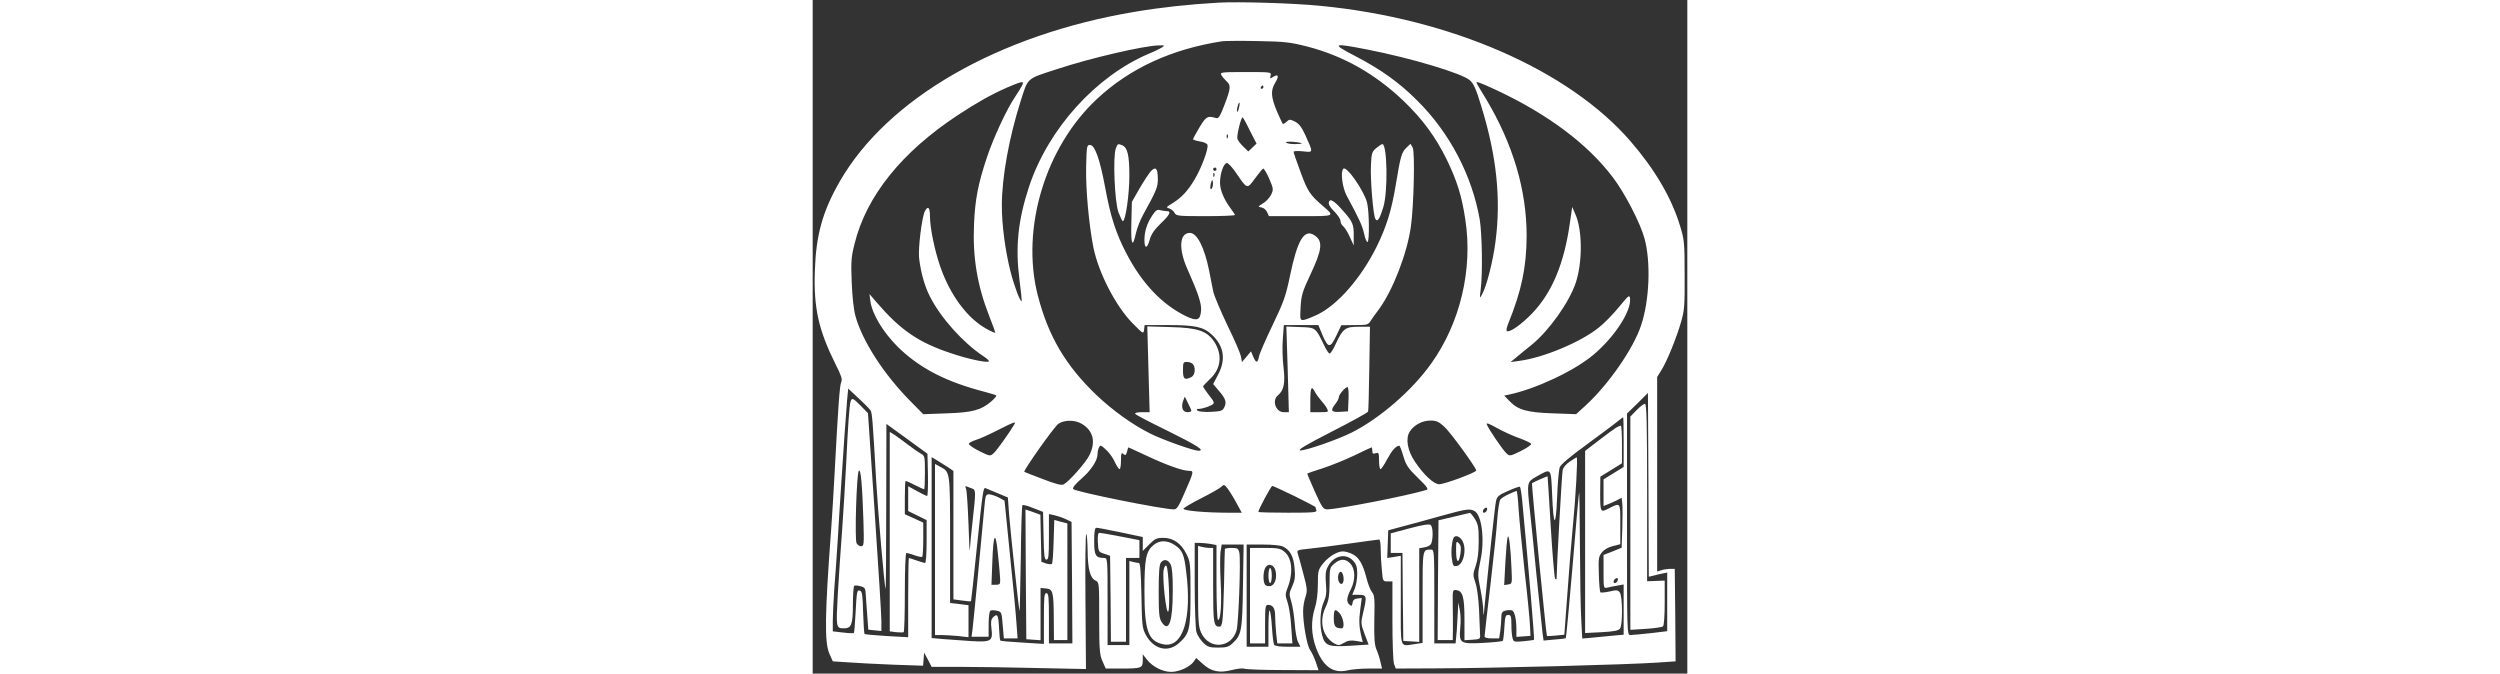 <?xml version="1.0" standalone="no"?>
<!DOCTYPE svg PUBLIC "-//W3C//DTD SVG 20010904//EN"
 "http://www.w3.org/TR/2001/REC-SVG-20010904/DTD/svg10.dtd">
<svg version="1.0" xmlns="http://www.w3.org/2000/svg"
 width="193" height="52" viewBox="0 0 522 402"
 preserveAspectRatio="xMidYMid meet">

<rect x="0" y="0" width="522" height="402" fill="#333333" stroke="none"/>

<g transform="translate(0,402) scale(0.1,-0.1)"
fill="#fff" stroke="none">
<path d="M2420 4004 c-174 -10 -334 -27 -495 -54 -815 -136 -1479 -517 -1764
-1014 -102 -178 -141 -319 -148 -531 -8 -222 22 -354 123 -558 35 -68 42 -92
35 -106 -10 -17 -19 -148 -41 -561 -5 -91 -13 -230 -19 -310 -39 -524 -41
-684 -11 -752 l20 -45 92 -6 c51 -4 173 -10 270 -14 l177 -6 3 39 3 39 23 -42
22 -43 174 0 c95 0 302 -3 460 -7 l287 -6 -3 405 c-2 224 0 404 5 401 4 -2 7
-48 8 -101 1 -109 15 -162 47 -177 22 -10 22 -14 22 -225 0 -191 3 -220 20
-257 l19 -43 95 0 c119 0 126 3 126 49 l0 36 26 -33 c34 -42 93 -72 144 -72
47 0 112 30 134 61 l15 22 40 -36 c50 -45 97 -55 172 -36 31 8 65 12 75 8 11
-4 114 -8 231 -8 l212 -1 -16 48 c-9 26 -24 58 -34 72 -19 25 -43 161 -42 235
0 22 6 59 14 82 12 38 11 51 -13 140 -14 54 -29 108 -33 119 -6 21 -3 22 67
29 40 4 149 18 241 31 93 13 173 24 178 24 5 0 9 -26 9 -57 0 -32 3 -88 7
-125 6 -67 6 -68 34 -68 l29 0 0 -234 c0 -129 4 -246 10 -260 l10 -26 232 1
c344 1 1151 22 1336 35 l102 7 -2 276 -3 276 -30 0 c-16 -1 -40 -4 -52 -9
l-23 -7 0 581 0 580 25 40 c33 53 89 189 117 286 21 71 23 99 22 284 0 194 -2
210 -28 294 -51 167 -151 337 -296 504 -369 425 -1073 732 -1849 807 -157 16
-490 26 -611 19z m533 -262 c214 -56 401 -161 571 -322 115 -110 194 -217 261
-354 60 -124 89 -215 110 -356 46 -295 -30 -617 -203 -859 -113 -160 -306
-327 -474 -412 -85 -43 -279 -110 -308 -107 -18 2 32 32 188 112 118 60 216
114 217 120 2 6 5 122 7 259 l4 247 -68 0 c-79 0 -94 -11 -136 -102 -14 -32
-31 -58 -37 -58 -5 0 -20 22 -32 48 -52 108 -50 107 -143 110 l-83 3 8 -256 7
-255 -31 0 c-47 0 -72 70 -34 101 36 30 44 74 33 167 -6 48 -8 124 -4 170 l6
82 103 0 103 0 23 -56 c35 -83 48 -84 84 -8 l30 63 80 1 c76 0 81 1 97 28 10
15 31 45 48 67 82 112 167 330 190 491 18 129 25 446 11 473 l-13 23 -24 -23
c-29 -27 -36 -52 -64 -222 -25 -153 -56 -251 -114 -369 -93 -187 -229 -343
-350 -404 -38 -18 -78 -34 -89 -34 -18 0 -19 5 -15 78 4 69 11 92 56 188 74
156 79 206 26 240 -60 40 -101 -28 -145 -241 -26 -125 -38 -157 -104 -295 -41
-85 -78 -170 -81 -187 -8 -41 -18 -42 -35 -1 l-13 31 -27 -32 -27 -32 -6 34
c-4 19 -40 103 -81 186 -40 84 -79 175 -85 204 -6 29 -17 84 -24 122 -28 139
-72 225 -115 225 -62 0 -69 -94 -15 -215 66 -148 85 -207 82 -248 -4 -59 -24
-66 -92 -33 -142 70 -261 195 -354 374 -64 123 -95 222 -127 396 -31 166 -61
251 -90 251 -19 0 -20 -8 -23 -130 -3 -134 17 -351 44 -485 32 -152 133 -347
233 -449 64 -65 65 -65 69 -38 l3 27 143 0 c159 0 210 -11 259 -58 72 -68 84
-147 37 -237 l-30 -57 34 -40 c41 -47 48 -69 32 -100 -10 -20 -20 -23 -80 -26
-39 -2 -74 2 -80 8 -7 7 -4 10 11 10 11 0 37 7 57 15 40 17 40 18 -6 76 -15
20 -28 40 -28 43 0 3 18 22 39 42 68 61 78 146 28 224 -44 65 -98 84 -261 88
l-139 4 7 -256 7 -256 -46 0 c-29 0 -44 -4 -40 -10 4 -6 88 -50 189 -99 180
-89 231 -121 188 -121 -29 0 -215 66 -286 102 -107 53 -225 138 -322 230 -185
177 -288 352 -351 597 -101 398 45 882 353 1170 197 184 448 299 749 345 17 2
111 3 210 1 162 -3 192 -6 298 -33z m-868 -5 c-11 -7 -45 -24 -75 -36 -319
-134 -604 -449 -719 -796 -66 -201 -82 -360 -57 -554 9 -68 15 -126 13 -128
-8 -7 -45 92 -66 175 -31 121 -53 283 -52 397 0 167 43 404 112 621 46 143 31
131 219 192 200 66 516 139 605 141 36 1 38 0 20 -12z m1222 -12 c266 -52 569
-143 615 -184 23 -20 38 -54 68 -154 92 -297 119 -554 85 -810 -15 -118 -54
-269 -81 -316 -14 -25 -14 -23 -7 34 12 91 8 330 -6 415 -46 263 -179 517
-372 709 -109 109 -218 187 -372 267 -143 74 -135 79 70 39z m-2058 -217 c-7
-13 -24 -41 -39 -63 -51 -74 -131 -247 -170 -364 -53 -158 -71 -254 -77 -398
-9 -197 19 -367 91 -550 20 -51 36 -95 36 -98 0 -4 -23 6 -52 22 -115 63 -219
203 -278 376 -34 100 -60 229 -60 298 0 51 -12 63 -30 29 -18 -34 -41 -220
-35 -279 10 -86 33 -169 65 -231 65 -128 197 -275 319 -356 24 -15 38 -30 31
-32 -19 -7 -127 17 -225 50 -193 64 -301 138 -443 303 l-43 50 5 -40 c10 -77
73 -183 160 -271 120 -120 270 -202 477 -260 52 -14 101 -28 109 -31 11 -3 5
-13 -23 -38 -61 -53 -114 -67 -269 -72 l-138 -5 -77 78 c-159 161 -287 359
-328 509 -10 36 -19 117 -22 200 -5 123 -3 152 17 230 70 284 281 547 615 767
115 76 199 123 294 165 93 40 106 42 90 11z m2834 -27 c305 -143 543 -321 693
-520 72 -95 164 -273 189 -366 38 -141 29 -369 -21 -517 -45 -138 -196 -355
-332 -479 l-56 -51 -135 5 c-156 5 -211 20 -261 72 l-33 34 29 6 c160 34 391
142 504 238 125 105 227 261 218 336 -3 23 -8 19 -64 -49 -33 -41 -87 -97
-120 -123 -107 -88 -335 -183 -479 -201 l-50 -7 34 28 c18 15 60 50 93 76 104
85 223 253 262 369 41 122 40 316 -2 409 l-19 44 -13 -90 c-34 -245 -106 -419
-224 -543 -66 -69 -140 -121 -154 -107 -3 3 0 20 7 38 83 205 111 342 112 530
0 273 -81 546 -242 816 -29 47 -54 89 -56 94 -8 15 17 6 120 -42z m-1815
-1633 c19 -19 15 -66 -7 -78 -41 -21 -51 -13 -51 40 0 46 2 50 23 50 13 0 28
-5 35 -12z m766 -218 c13 -14 29 -35 35 -47 11 -23 11 -23 -44 -23 l-55 0 0
68 c0 79 7 93 27 54 8 -15 25 -38 37 -52z m164 8 l-3 -73 -47 -3 c-54 -3 -60
7 -28 48 11 14 20 31 20 39 0 16 39 61 52 61 5 0 8 -33 6 -72z m-2853 -67 c10
-16 13 -55 34 -421 11 -191 49 -627 56 -645 2 -5 4 214 4 488 l1 497 123 -89
122 -89 3 -126 c1 -69 -1 -126 -5 -126 -4 0 -32 13 -60 29 l-53 29 0 -74 0
-74 55 -27 55 -27 0 -128 c0 -70 -4 -128 -9 -128 -5 0 -28 7 -51 15 -23 8 -44
15 -46 15 -2 0 -4 -106 -4 -236 l0 -237 -127 7 c-70 4 -130 10 -133 12 -3 3
-7 61 -9 129 -2 96 -6 125 -17 129 -20 8 -21 -1 -28 -133 -3 -63 -8 -116 -10
-119 -3 -2 -32 -1 -65 3 l-61 7 0 62 c0 34 4 120 9 192 6 71 15 206 21 299 5
94 15 237 20 320 6 82 15 217 20 300 6 82 13 178 16 213 l6 63 61 -57 c34 -31
66 -64 72 -73z m4671 -987 c15 4 39 10 55 13 l29 6 0 -175 0 -175 -100 -12
c-56 -6 -110 -11 -120 -11 -20 0 -20 11 -20 661 l0 661 63 61 62 62 3 -549 2
-548 26 6z m-2756 984 c0 -4 -11 -8 -24 -8 -28 0 -39 30 -25 68 l10 25 19 -39
c11 -21 20 -42 20 -46z m2580 -187 l0 -148 -60 -37 -60 -37 0 -79 0 -80 25 10
c14 5 38 16 54 24 l29 15 4 -35 c2 -20 2 -87 0 -149 l-4 -114 -54 -22 -54 -21
0 -100 c0 -99 0 -100 23 -95 12 3 39 9 60 12 l37 7 0 -150 0 -150 -67 -6 c-38
-4 -93 -9 -124 -12 l-56 -5 -6 113 c-4 62 -7 262 -8 443 -1 182 -3 323 -5 315
-2 -8 -20 -206 -39 -440 -20 -234 -38 -426 -40 -428 -2 -3 -33 -7 -69 -9 l-64
-6 -6 44 c-3 24 -19 179 -36 344 -16 165 -34 341 -40 392 -18 163 -17 167 37
197 93 53 89 57 96 -103 8 -199 22 -208 30 -19 3 84 10 165 16 180 6 16 64 65
158 133 81 60 164 121 183 137 19 15 36 28 37 28 2 0 3 -67 3 -149z m-3233
109 c69 -42 84 -109 43 -190 -23 -44 -120 -154 -152 -171 -12 -7 -48 2 -125
32 -59 22 -109 42 -110 43 -7 7 180 272 204 287 36 24 99 24 140 -1z m2161
-15 c37 -33 192 -246 192 -263 0 -12 -189 -82 -221 -82 -32 0 -93 57 -145 135
-45 67 -57 139 -30 180 25 39 75 65 123 65 35 0 50 -7 81 -35z m-2564 13 c-30
-51 -105 -156 -123 -172 -22 -20 -22 -20 -87 12 -36 18 -64 38 -62 44 2 6 22
16 44 23 21 6 80 33 129 58 96 49 110 54 99 35z m3016 -84 c35 -13 66 -28 68
-33 2 -6 -26 -25 -62 -43 -64 -31 -66 -32 -86 -13 -22 20 -106 144 -117 172
-5 12 14 5 62 -22 38 -21 99 -49 135 -61z m-2462 -75 c16 -16 38 -48 47 -70
10 -21 22 -39 27 -39 4 0 8 23 8 51 0 44 2 50 15 39 12 -10 15 -7 21 14 3 14
7 26 9 26 1 0 49 -22 106 -49 119 -56 216 -91 254 -91 32 0 31 -3 -28 -137
-32 -75 -44 -93 -61 -93 -68 0 -583 104 -601 121 -6 7 10 28 48 61 58 50 97
110 97 147 0 25 10 51 20 51 4 0 21 -14 38 -31z m1767 -31 c16 -54 28 -72 87
-130 55 -53 65 -68 51 -72 -110 -34 -530 -116 -593 -116 -22 0 -31 12 -73 106
-26 59 -47 107 -45 108 2 2 41 15 88 30 47 15 132 49 189 76 57 28 105 50 107
50 2 0 4 -9 4 -21 0 -16 4 -19 20 -14 18 6 20 2 20 -44 0 -28 4 -51 9 -51 4 0
23 27 40 60 28 52 52 79 72 80 3 0 14 -28 24 -62z m-2712 -70 l27 -19 0 -383
0 -383 51 -7 c28 -4 52 -6 54 -4 1 2 17 143 34 313 37 355 39 368 54 361 7 -3
39 -16 72 -30 l60 -25 7 -98 c9 -115 59 -577 63 -581 1 -2 4 139 7 312 2 173
6 318 10 321 3 4 32 -4 64 -17 l59 -23 3 -143 c2 -117 5 -142 17 -142 13 0 15
23 15 136 l0 136 33 -7 c17 -4 48 -14 67 -23 l35 -17 3 -363 2 -362 -70 0 -70
0 0 150 c0 127 -2 150 -15 150 -13 0 -15 -23 -15 -151 l0 -152 -127 8 c-71 4
-130 9 -133 12 -3 2 -6 38 -8 79 -4 76 -10 85 -36 59 -11 -12 -14 -28 -9 -65
9 -77 0 -83 -122 -76 -55 4 -130 9 -167 12 l-68 6 0 540 0 540 38 -23 c20 -12
49 -31 65 -41z m1715 -208 l33 -60 -78 0 c-137 0 -274 12 -270 24 2 6 50 34
107 63 57 29 110 59 119 68 15 15 18 14 36 -9 11 -14 35 -52 53 -86z m-1575
84 c21 -8 21 -21 2 -189 -8 -71 -16 -150 -17 -175 -1 -25 -5 43 -8 150 -4 107
-10 203 -15 214 -6 14 -5 17 6 12 8 -3 22 -9 32 -12z m1923 -45 c68 -34 124
-63 124 -64 0 -2 3 -10 6 -19 5 -14 -13 -16 -170 -16 -97 0 -176 2 -176 5 0
14 76 155 83 155 5 0 64 -28 133 -61z m1358 -21 c39 -412 75 -832 71 -836 -2
-2 -30 -6 -63 -9 -56 -5 -59 -4 -65 18 -4 13 -7 50 -7 82 0 49 -3 57 -19 57
-16 0 -19 -9 -23 -74 -2 -41 -6 -77 -10 -81 -3 -3 -57 -9 -118 -12 -137 -7
-143 -3 -135 92 4 33 2 80 -3 105 l-10 45 -1 -46 c-1 -25 -4 -80 -7 -122 l-7
-77 -63 0 -64 0 0 280 c0 269 -1 280 -19 280 -52 0 -51 8 -51 -285 l0 -272
-46 -7 c-93 -12 -84 -40 -84 260 l0 267 -40 -7 -41 -6 3 82 3 83 85 23 c47 12
149 40 227 62 152 42 174 46 203 30 44 -24 62 -173 35 -297 -16 -76 -17 -87
-1 -163 9 -44 17 -102 18 -128 1 -38 2 -40 5 -12 25 265 65 632 71 658 6 29
15 37 72 62 35 16 67 27 71 25 3 -3 9 -37 13 -77z m-210 -63 c-6 -16 -24 -21
-24 -7 0 11 11 22 21 22 5 0 6 -7 3 -15z m-2187 -132 l133 -28 0 -41 0 -42 39
39 c33 34 45 39 83 39 60 0 106 -32 138 -95 24 -48 25 -57 25 -240 0 -213 -6
-237 -70 -294 -66 -58 -151 -36 -198 52 -20 39 -22 58 -25 235 -3 138 -7 192
-15 192 -7 0 -22 3 -34 6 l-23 6 0 -251 0 -251 -65 0 -65 0 0 260 c0 256 0
260 -21 260 -50 0 -59 15 -59 100 0 57 4 80 13 80 6 1 72 -12 144 -27z m536
-69 l37 -7 0 -223 c0 -124 4 -224 9 -224 16 0 23 93 16 227 -4 73 -4 153 -1
178 l7 45 66 0 65 0 -4 -247 c-4 -269 -8 -293 -63 -343 -22 -21 -37 -25 -85
-25 -51 0 -63 4 -89 29 -17 17 -36 46 -41 65 -5 20 -10 147 -10 284 l0 247 28
0 c15 0 44 -3 65 -6z m436 -17 c41 -21 61 -58 67 -127 5 -52 2 -74 -14 -109
-19 -41 -19 -48 -6 -90 8 -25 17 -84 21 -131 3 -47 12 -97 20 -112 l14 -28
-75 0 c-46 0 -78 4 -82 12 -4 6 -10 53 -13 104 -3 51 -9 96 -14 100 -4 4 -7
-43 -7 -104 l0 -112 -65 0 -65 0 0 305 0 305 98 0 c57 0 107 -5 121 -13z
m1995 -202 c-6 -16 -24 -21 -24 -7 0 11 11 22 21 22 5 0 6 -7 3 -15z"/>
<path d="M2439 3572 c5 -9 19 -26 30 -36 28 -25 27 -41 -11 -141 -29 -75 -36
-85 -53 -79 -48 14 -56 10 -96 -55 -21 -36 -39 -68 -39 -72 0 -3 18 -9 40 -13
23 -3 43 -12 46 -20 8 -21 -34 -135 -76 -206 -42 -71 -79 -110 -136 -145 -35
-21 -36 -23 -16 -29 12 -4 27 -16 32 -27 10 -18 23 -19 185 -19 96 0 175 3
175 7 0 3 -11 20 -24 37 -42 56 -66 114 -65 158 1 53 21 112 40 115 8 2 34
-26 58 -62 65 -95 63 -95 110 -31 22 30 44 57 49 60 4 2 21 -24 36 -59 26 -61
27 -65 12 -97 -9 -18 -31 -42 -49 -52 -30 -19 -31 -20 -9 -24 13 -2 28 -14 34
-28 l11 -24 190 0 c211 0 205 -3 127 65 -72 62 -87 85 -128 197 -23 62 -42
117 -42 122 0 5 25 6 55 3 64 -7 64 -11 15 97 -22 48 -38 68 -61 80 -30 15
-34 15 -51 -1 -10 -9 -20 -14 -23 -12 -2 3 -18 37 -35 76 -35 85 -38 123 -9
170 24 39 18 54 -13 34 -19 -12 -20 -11 -15 8 5 21 3 21 -149 21 -145 0 -154
-1 -145 -18z m251 -72 c0 -5 -5 -10 -11 -10 -5 0 -7 5 -4 10 3 6 8 10 11 10 2
0 4 -4 4 -10z m-146 -124 c-3 -15 -8 -25 -11 -23 -2 3 -1 17 3 31 3 15 8 25
11 23 2 -3 1 -17 -3 -31z m65 -135 l40 -78 -25 -24 -24 -23 -30 29 c-16 16
-32 36 -35 46 -6 17 21 129 31 129 2 0 22 -35 43 -79z m-132 -43 c-3 -8 -6 -5
-6 6 -1 11 2 17 5 13 3 -3 4 -12 1 -19z m442 -34 c2 -2 -16 -4 -42 -4 -25 0
-49 4 -52 10 -6 9 83 3 94 -6z m-509 -154 c0 -5 -4 -10 -10 -10 -5 0 -10 5
-10 10 0 6 5 10 10 10 6 0 10 -4 10 -10z m-13 -42 c-3 -8 -6 -5 -6 6 -1 11 2
17 5 13 3 -3 4 -12 1 -19z m-11 -65 c-10 -26 -18 -8 -9 23 5 21 8 24 11 11 2
-10 1 -25 -2 -34z"/>
<path d="M1809 3133 c-18 -48 -7 -318 16 -380 11 -29 22 -53 26 -53 16 0 39
159 39 271 0 124 -11 170 -45 183 -24 9 -25 9 -36 -21z"/>
<path d="M3363 3136 c-25 -21 -28 -32 -31 -98 -5 -85 13 -301 26 -324 12 -22
26 -2 48 71 28 92 23 375 -6 375 -5 0 -21 -11 -37 -24z"/>
<path d="M2018 2998 c-12 -14 -43 -61 -68 -104 l-45 -79 -3 -122 c-4 -133 7
-159 27 -65 7 31 27 82 44 112 77 139 87 163 87 209 0 67 -12 80 -42 49z"/>
<path d="M3167 3013 c-18 -17 -6 -111 19 -159 78 -145 93 -178 105 -228 6 -31
16 -53 21 -50 11 7 10 179 -3 233 -16 69 -123 224 -142 204z"/>
<path d="M3086 2823 c-13 -14 -5 -34 29 -67 19 -20 35 -44 35 -54 0 -11 7 -26
17 -33 9 -8 27 -36 39 -64 l23 -50 0 58 c1 66 -6 84 -61 146 -44 51 -73 73
-82 64z"/>
<path d="M2026 2733 c-31 -47 -46 -94 -46 -145 0 -54 16 -54 31 0 10 35 27 60
66 98 55 52 65 74 36 74 -10 0 -28 3 -40 6 -17 5 -27 -2 -47 -33z"/>
<path d="M226 1623 c-7 -25 -15 -135 -26 -368 -6 -110 -16 -288 -24 -395 -8
-107 -20 -280 -26 -384 -11 -203 -11 -206 37 -206 44 0 53 23 53 140 0 60 4
111 8 114 5 3 22 2 38 -3 26 -7 29 -12 31 -52 2 -24 5 -81 9 -126 l6 -81 39
-4 39 -4 0 61 c0 33 -18 325 -40 649 l-40 590 -42 43 c-47 48 -54 51 -62 26z
m77 -715 c4 -138 3 -148 -14 -148 -10 0 -22 8 -27 18 -12 22 0 412 13 432 12
18 21 -82 28 -302z"/>
<path d="M460 847 l0 -595 38 -5 c20 -2 40 -2 45 0 4 2 7 110 7 239 0 129 4
234 9 234 5 0 27 -6 49 -14 22 -8 43 -12 46 -9 3 4 6 51 6 105 l0 99 -55 25
-55 25 0 100 c0 54 2 99 5 99 3 0 28 -11 55 -25 27 -14 52 -25 55 -25 3 0 5
45 5 100 0 93 -1 100 -22 111 -13 7 -48 31 -78 54 -30 23 -67 50 -82 60 l-28
17 0 -595z"/>
<path d="M4917 1572 l-37 -38 0 -636 0 -637 93 6 c50 3 97 10 102 15 6 5 10
66 10 141 l0 132 -52 -2 -53 -2 0 529 c0 428 -3 530 -13 530 -7 0 -30 -17 -50
-38z"/>
<path d="M4794 1467 c-11 -7 -57 -40 -102 -75 l-82 -63 0 -544 0 -543 98 5
c72 4 100 9 110 21 17 22 16 192 -1 216 -11 15 -19 16 -61 6 -27 -6 -51 -8
-55 -5 -3 4 -8 52 -9 108 -3 92 -2 105 18 130 13 17 38 31 66 38 l44 11 0 120
c0 133 3 130 -72 92 -46 -24 -48 -20 -48 89 l1 102 64 40 65 40 0 112 c0 62
-3 113 -7 113 -5 -1 -17 -6 -29 -13z"/>
<path d="M4518 1265 c-22 -15 -39 -35 -42 -52 -5 -22 -36 -583 -36 -642 0 -9
-3 -11 -9 -5 -4 5 -16 144 -26 309 -10 165 -18 301 -19 302 -2 2 -88 -36 -93
-41 -4 -3 85 -907 89 -911 2 -2 26 -1 54 2 l50 5 18 242 c9 132 24 311 32 396
18 183 31 420 24 420 -3 0 -22 -11 -42 -25z"/>
<path d="M730 740 l0 -510 39 0 c21 0 66 -3 100 -6 l61 -7 0 95 0 96 -55 7
-55 6 0 377 c0 414 1 405 -61 437 l-29 16 0 -511z"/>
<path d="M1026 1008 c-14 -158 -67 -707 -72 -745 l-6 -43 51 0 51 0 0 74 c0
41 5 78 10 81 6 4 23 4 39 0 28 -6 29 -8 35 -86 l7 -79 41 0 41 0 -7 93 c-3
50 -21 235 -39 410 l-32 319 -35 19 c-19 10 -45 18 -57 19 -19 0 -22 -7 -27
-62z m93 -445 c1 -29 -2 -33 -25 -33 l-27 0 5 133 c6 177 20 196 34 47 7 -63
12 -130 13 -147z"/>
<path d="M1272 592 l3 -387 43 -3 42 -3 0 156 0 156 32 -3 c42 -4 46 -19 47
-180 l1 -128 40 0 40 0 0 348 0 348 -39 10 -39 11 -4 -128 c-2 -70 -6 -130
-10 -134 -4 -4 -19 -3 -35 2 l-28 10 -3 140 -3 141 -44 16 -45 15 2 -387z"/>
<path d="M4155 1071 c-22 -10 -45 -24 -51 -32 -6 -8 -14 -59 -18 -114 -3 -55
-22 -233 -41 -395 -19 -162 -35 -301 -35 -307 0 -9 15 -13 44 -13 l43 0 7 46
c3 26 6 62 6 80 0 27 5 35 25 40 14 3 31 4 39 1 15 -6 26 -51 26 -114 l0 -44
42 3 42 3 -3 60 c-1 33 -15 179 -32 325 -16 146 -32 313 -36 373 -3 59 -9 107
-12 107 -3 0 -24 -9 -46 -19z m16 -451 c4 -83 3 -85 -20 -88 l-24 -4 7 134 c4
73 10 142 14 153 7 23 18 -64 23 -195z"/>
<path d="M3825 936 l-90 -21 -3 -358 -2 -357 45 0 45 0 1 63 c0 34 0 102 -1
150 -1 87 -1 88 22 85 38 -5 48 -42 48 -176 l0 -123 48 3 c45 3 47 4 45 33 0
17 -4 82 -6 145 -3 67 -12 135 -22 163 -15 45 -15 51 2 100 12 35 18 82 18
147 0 82 -3 100 -23 133 -13 20 -27 37 -30 36 -4 -1 -47 -11 -97 -23z m49
-138 c33 -47 12 -150 -31 -156 -19 -3 -23 3 -28 42 -7 42 0 109 11 128 10 15
33 8 48 -14z"/>
<path d="M3840 732 c0 -72 16 -82 26 -16 5 36 3 49 -10 62 -15 15 -16 12 -16
-46z"/>
<path d="M3563 867 l-113 -30 0 -59 0 -58 35 0 35 0 2 -262 3 -263 48 -3 47
-3 0 279 0 280 34 6 c23 5 36 13 40 29 10 38 7 94 -6 104 -9 7 -51 0 -125 -20z"/>
<path d="M1702 783 c3 -55 4 -57 38 -68 l35 -12 3 -256 2 -257 45 0 45 0 0
250 0 250 40 0 40 0 0 53 0 53 -112 22 c-62 12 -119 22 -126 22 -9 0 -12 -15
-10 -57z"/>
<path d="M2033 766 c-44 -37 -53 -83 -53 -273 0 -237 22 -299 111 -318 118
-26 174 152 138 435 -12 102 -23 127 -68 157 -45 30 -92 30 -128 -1z m104
-116 c8 -17 13 -70 12 -160 0 -182 -24 -248 -66 -183 -15 23 -18 49 -18 184 0
118 4 161 14 173 19 22 43 16 58 -14z"/>
<path d="M2095 620 c-10 -46 16 -279 28 -248 11 28 1 258 -12 271 -5 5 -12 -3
-16 -23z"/>
<path d="M2300 524 c0 -213 2 -244 19 -281 47 -102 181 -92 211 16 12 44 26
427 16 464 -6 24 -11 27 -46 27 -22 0 -40 -3 -40 -7 -1 -5 -3 -100 -5 -213 -6
-222 -9 -250 -28 -250 -34 0 -37 22 -37 247 l0 223 -22 0 c-13 0 -33 3 -45 6
l-23 6 0 -238z"/>
<path d="M2610 465 l0 -285 45 0 45 0 0 115 c0 104 2 115 18 115 29 0 42 -21
42 -66 0 -22 3 -69 6 -103 l7 -61 45 0 45 0 -7 100 c-3 55 -13 120 -22 146
-14 40 -14 50 -1 82 37 93 29 184 -20 221 -21 18 -40 21 -114 21 l-89 0 0
-285z m152 150 c11 -45 -4 -89 -32 -93 -12 -2 -27 2 -31 10 -12 18 -11 75 2
99 16 30 51 21 61 -16z"/>
<path d="M2720 585 c0 -25 5 -45 10 -45 6 0 10 20 10 45 0 25 -4 45 -10 45 -5
0 -10 -20 -10 -45z"/>
<path d="M3111 712 c-19 -9 -48 -34 -65 -55 -29 -37 -31 -44 -31 -125 0 -54
-7 -108 -18 -141 -24 -77 -22 -157 7 -237 41 -111 101 -155 187 -135 24 6 81
11 125 11 l82 0 -9 38 c-4 20 -15 54 -24 75 -12 29 -15 68 -13 181 3 123 1
146 -14 162 -9 11 -24 49 -33 85 -22 86 -47 127 -90 145 -45 18 -63 18 -104
-4z m114 -38 c20 -22 25 -38 25 -79 0 -29 -7 -69 -15 -89 l-15 -36 40 0 c47 0
49 -7 25 -108 -14 -60 -14 -64 9 -126 l24 -63 -110 -7 c-128 -8 -151 0 -167
61 -17 60 -13 153 9 200 15 34 18 56 13 111 -4 52 -2 75 11 99 34 67 107 84
151 37z"/>
<path d="M3113 656 c-27 -23 -28 -28 -28 -118 -1 -76 -5 -102 -24 -142 -40
-84 -18 -176 52 -216 24 -13 29 -13 57 3 23 14 41 17 72 12 l41 -7 -7 28 c-15
60 -17 101 -8 167 l9 68 -26 -3 c-18 -2 -27 -10 -29 -26 -3 -19 -6 -21 -18
-11 -20 16 -18 43 8 92 28 56 27 121 -3 153 -29 31 -60 31 -96 0z m55 -80 c5
-37 -13 -55 -27 -29 -12 23 -3 65 13 60 6 -2 12 -16 14 -31z m-24 -215 c24
-27 34 -91 13 -91 -38 0 -47 12 -47 61 0 53 7 59 34 30z"/>
</g>
</svg>
